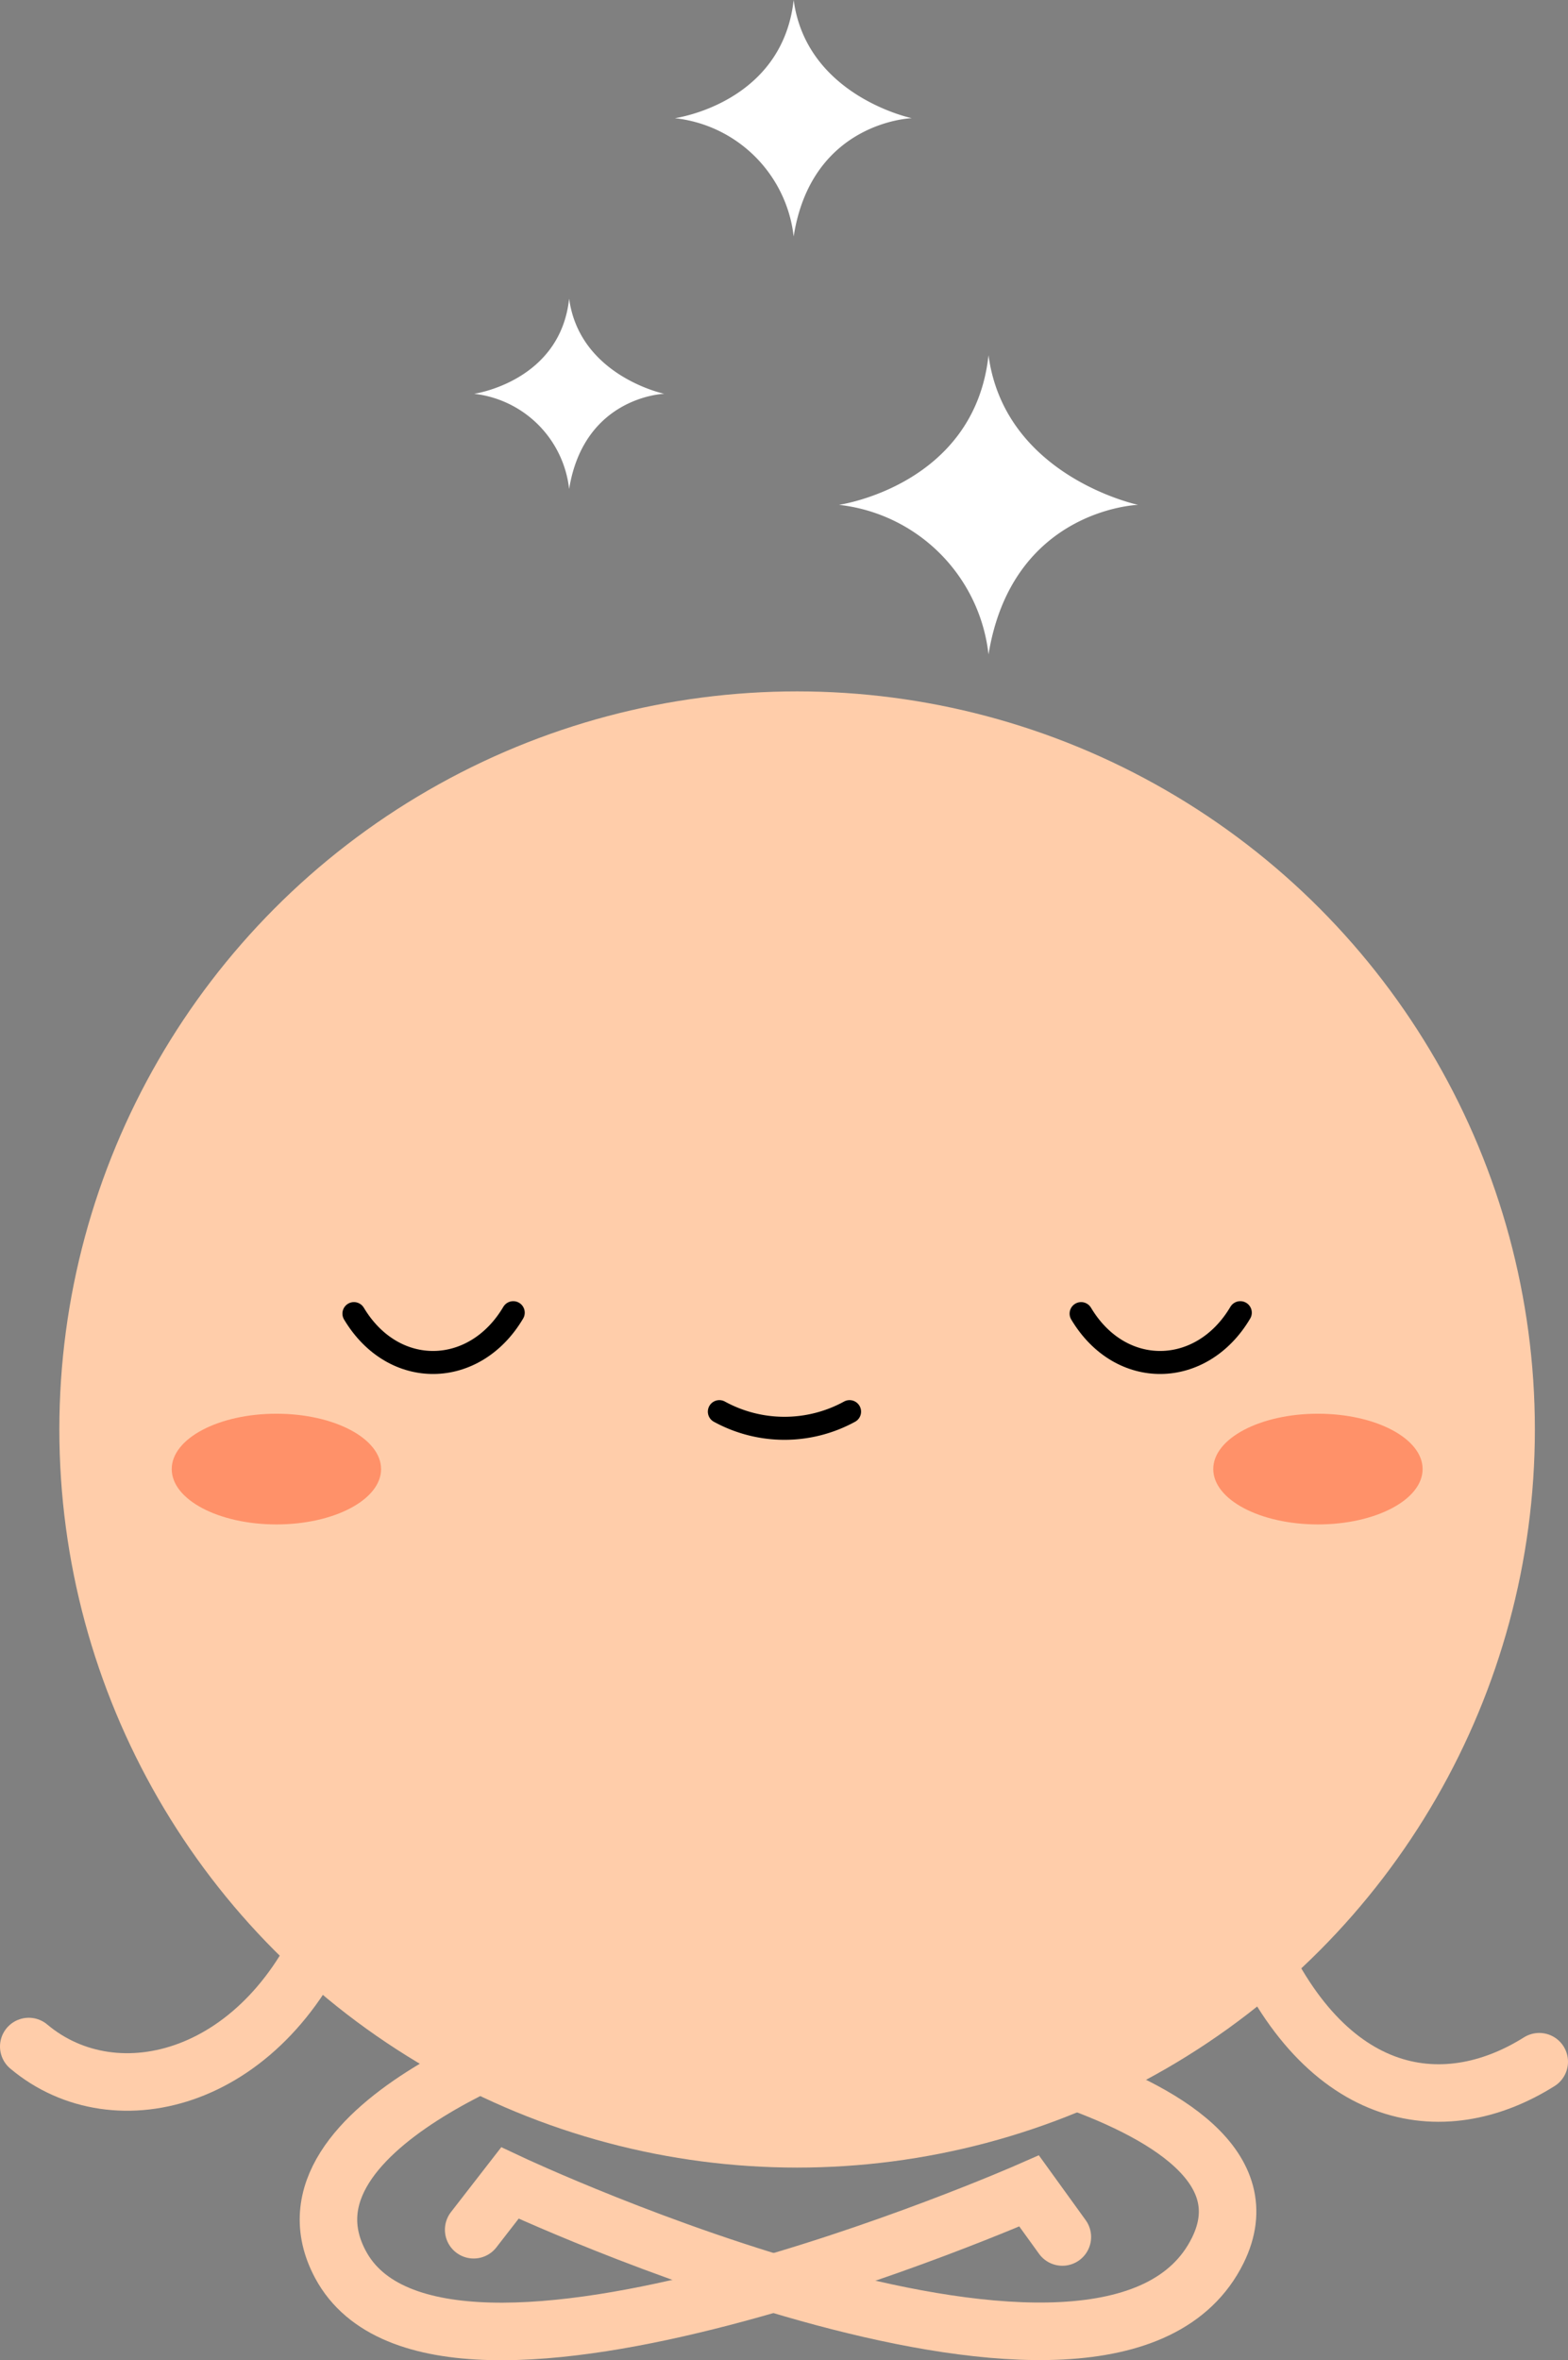 <svg xmlns="http://www.w3.org/2000/svg" viewBox="0 0 136.32 205.1"><rect x="0" y="0" width="136.32" height="205.1" fill="#808080" stroke="none"/><defs><style>.cls-1{fill:#ffcdaa;}.cls-2,.cls-4{fill:none;stroke-linecap:round;stroke-miterlimit:10;}.cls-2{stroke:#000;stroke-width:2px;}.cls-3{fill:#ff9169;}.cls-4{stroke:#ffcdaa;stroke-width:5px;}.cls-5{fill:#fff;}</style></defs><g id="Layer_2" data-name="Layer 2"><g id="Lager_1" data-name="Lager 1"><circle class="cls-1" cx="69.3" cy="124.22" r="64.14"/><path class="cls-2" d="M62.54,122.67a11.79,11.79,0,0,0,11.32,0"/><ellipse class="cls-3" cx="24.03" cy="127.66" rx="9.1" ry="4.81"/><ellipse class="cls-3" cx="114.58" cy="127.66" rx="9.1" ry="4.81"/><path class="cls-2" d="M44.62,114.07c-3.35,5.67-10.4,5.84-13.85.08"/><path class="cls-2" d="M107.83,114.07c-3.35,5.67-10.4,5.84-13.84.08"/><path class="cls-4" d="M49.84,176.08S23,184.45,29.6,196.78c8.64,16.13,59.87-6.39,59.87-6.39l2.89,4"/><path class="cls-4" d="M73.36,176.08s39.63,5.07,32.51,19.48c-9.25,18.71-61.54-5.86-61.54-5.86l-3.15,4.06"/><path class="cls-4" d="M28.92,166.28C23.28,180.82,10.1,184.23,2.5,177.84"/><path class="cls-4" d="M108.52,167.27c6.27,15.53,16.88,17.18,25.3,11.89"/><path class="cls-5" d="M85.94,56.87a14.73,14.73,0,0,0-13-13s11.77-1.67,13-13c1.41,10.55,13,13,13,13S88,44.23,85.94,56.87Z"/><path class="cls-5" d="M49.48,42.49a9.38,9.38,0,0,0-8.26-8.27s7.49-1.06,8.26-8.27c.91,6.73,8.27,8.27,8.27,8.27S50.79,34.43,49.48,42.49Z"/><path class="cls-5" d="M69,20.55A11.67,11.67,0,0,0,58.67,10.27S68,9,69,0c1.12,8.36,10.27,10.27,10.27,10.27S70.56,10.54,69,20.55Z"/></g></g></svg>